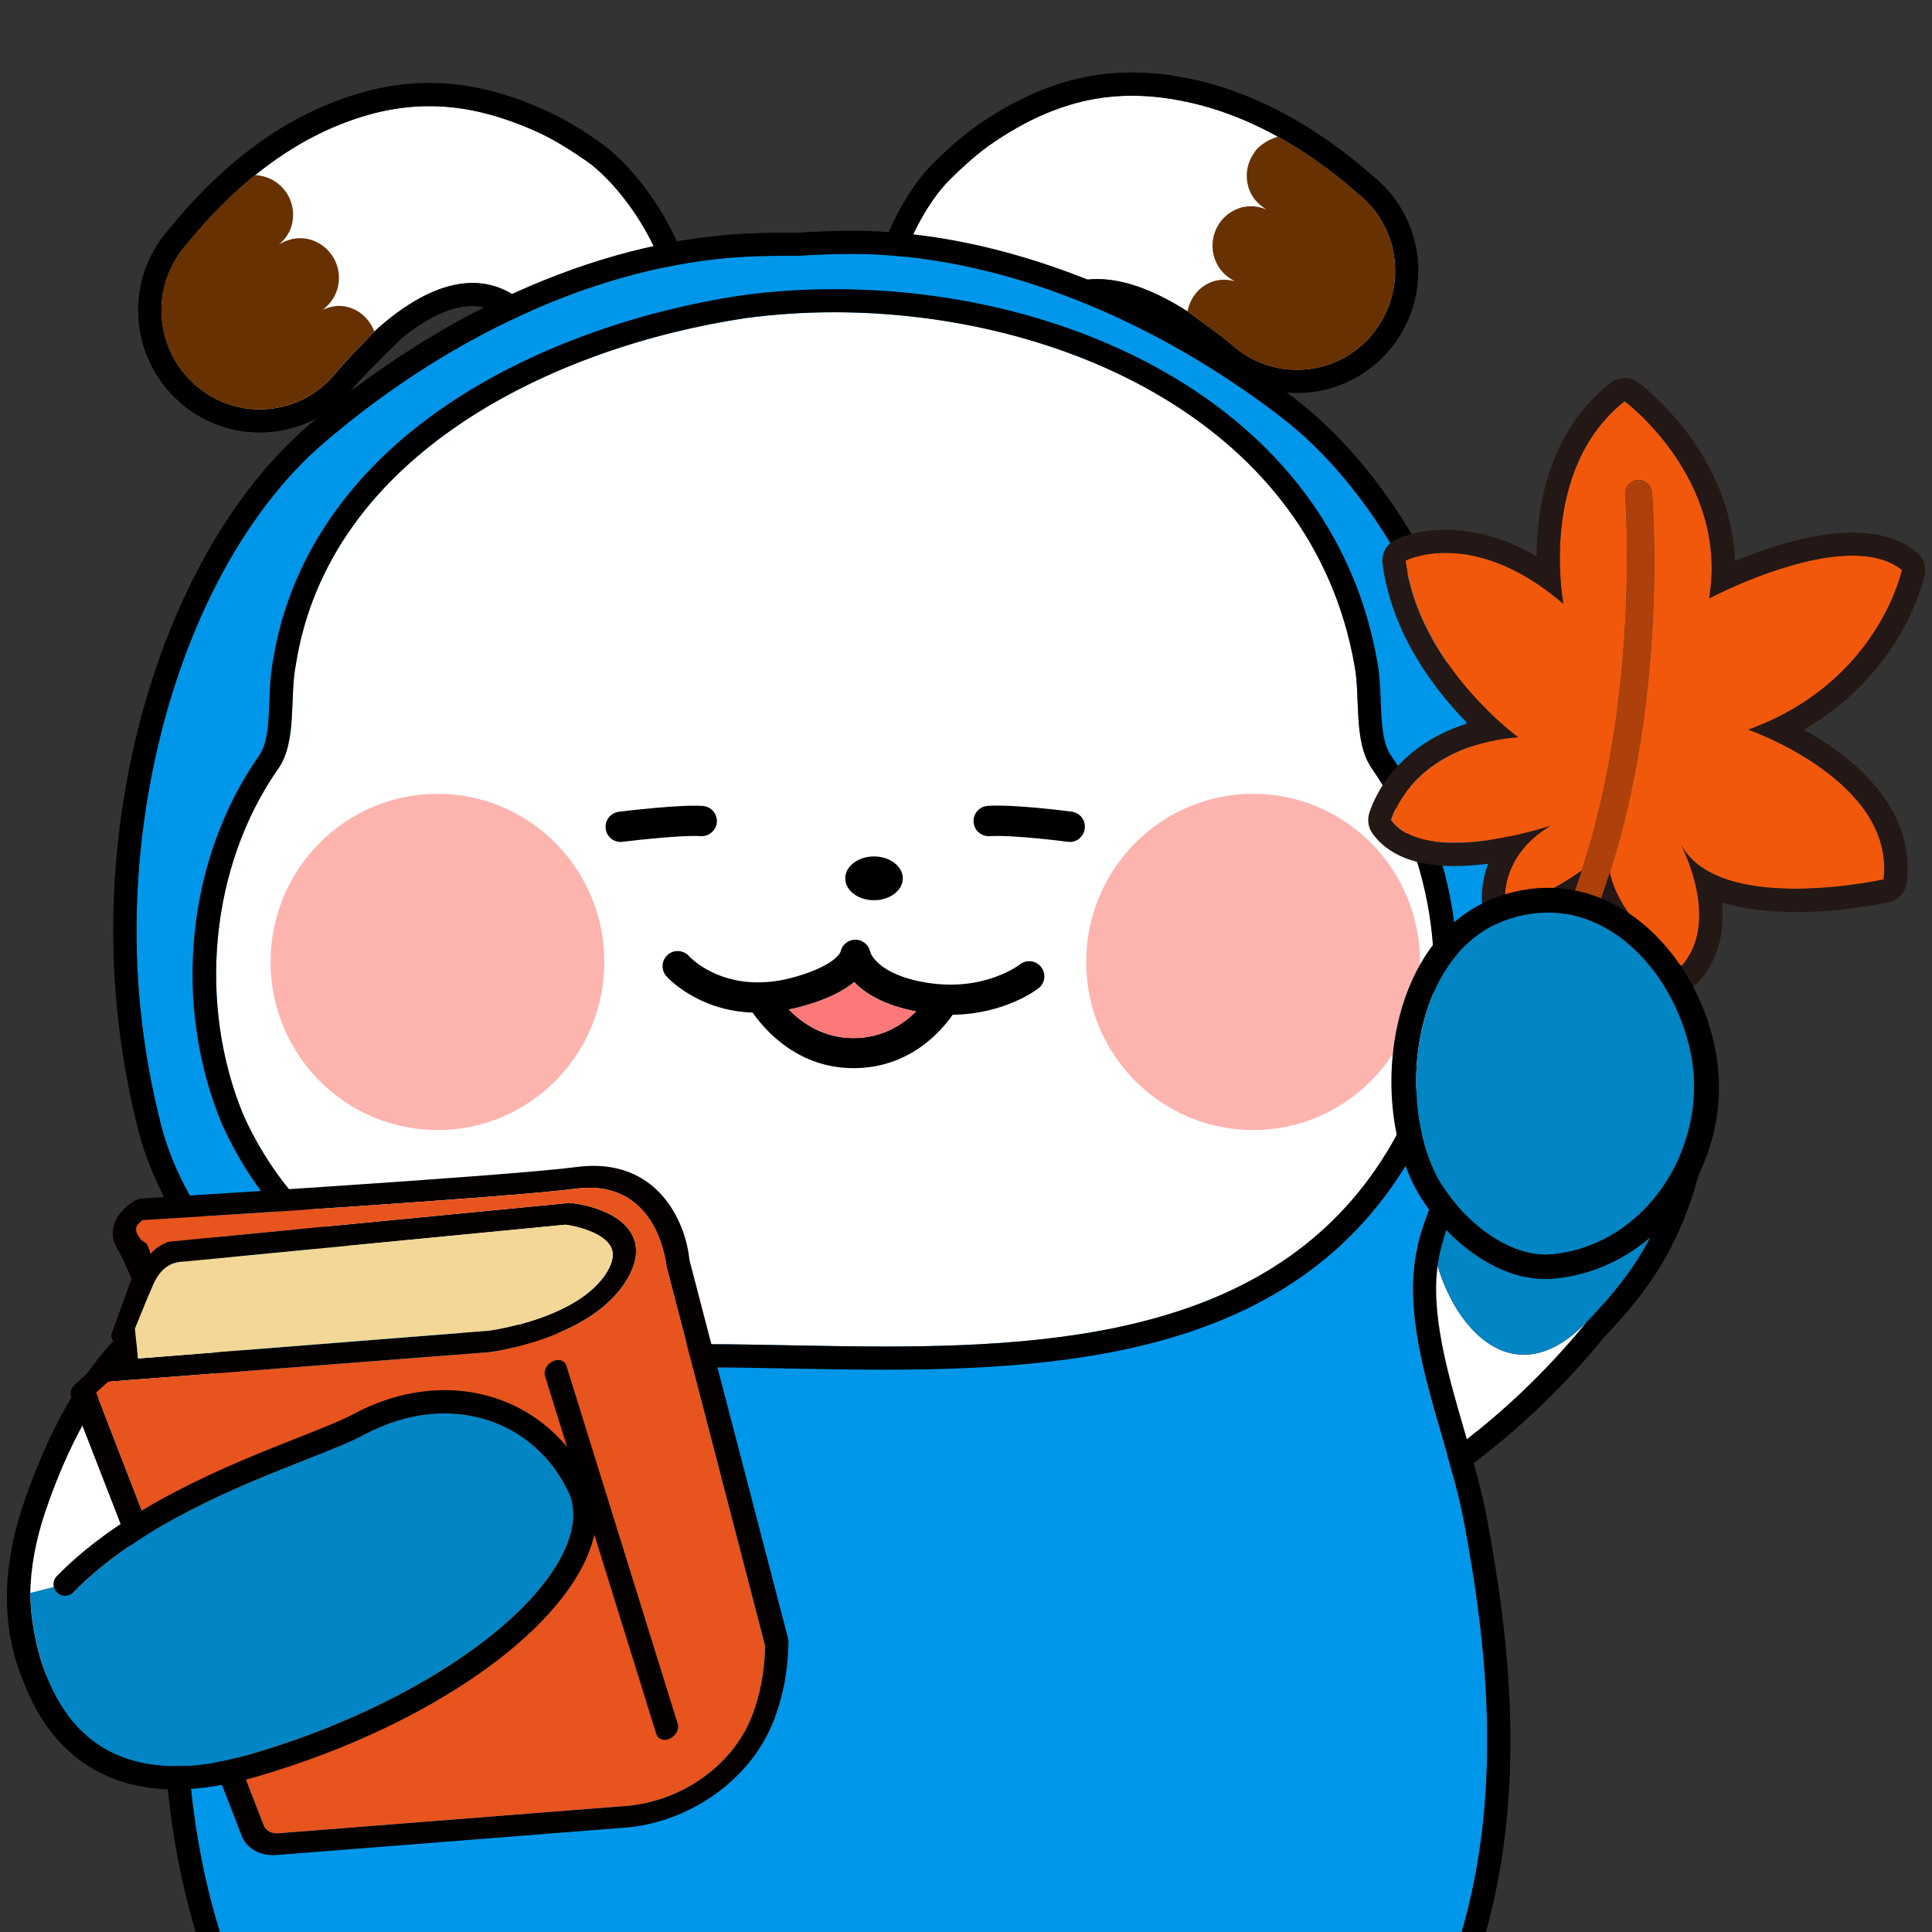 <?xml version="1.0" encoding="utf-8"?>
<!-- Generator: Adobe Illustrator 24.1.1, SVG Export Plug-In . SVG Version: 6.00 Build 0)  -->
<svg version="1.1" id="Layer_1" xmlns="http://www.w3.org/2000/svg" xmlns:xlink="http://www.w3.org/1999/xlink" x="0px" y="0px"
	 viewBox="0 0 240 240" style="enable-background:new 0 0 240 240;" xml:space="preserve">
<rect x="0" y="0" width="240" height="240" fill="#333333" stroke="none"/>
<g>
	<path style="fill:#FFFFFF;" d="M80.51,46.18c-1.03,0.92-2.06,1.32-3.13,1.32c-4.67,0-9.49-7.6-12.42-10.01
		c-2.01-1.66-4.13-2.34-6.26-2.34c-4.28,0-8.62,2.76-12.2,6.03c0,0.08-3.46,3.52-4.69,5.05c-0.02,0.01-0.03,0.03-0.06,0.06
		c-2.4,3.01-5.93,4.58-9.49,4.58c-2.66,0-5.36-0.89-7.6-2.7c-3.29-2.64-4.86-6.63-4.57-10.54c0.17-2.35,1.03-4.67,2.58-6.66
		c0.17-0.21,0.48-0.6,0.92-1.11c5.02-6.1,11.22-11.42,18.6-14.37c3.89-1.56,7.53-2.3,11.14-2.3c1.79,0,3.58,0.18,5.38,0.54
		c2.55,0.51,5.13,1.37,7.81,2.56c2.2,0.98,4.3,2.31,6.29,3.68C79.15,24.39,88.13,39.26,80.51,46.18z"/>
	<path d="M86.28,38.06c-0.5-7.66-6.53-16.76-11.85-20.45c-2.55-1.78-4.7-3.03-6.76-3.95c-2.95-1.32-5.7-2.22-8.41-2.76
		c-2-0.4-3.99-0.6-5.94-0.6c-4,0-7.99,0.82-12.2,2.5c-5.68,2.27-11.01,5.94-15.93,10.95c-1.32,1.33-2.58,2.76-3.83,4.27
		c-0.43,0.51-0.76,0.92-0.95,1.14c-1.88,2.39-2.99,5.24-3.21,8.24c-0.38,5,1.73,9.86,5.63,13c2.66,2.16,6.01,3.33,9.41,3.33
		c4.59,0,8.88-2.06,11.76-5.65L44.05,48c0.37-0.46,1.13-1.27,1.98-2.13c1.73-1.77,3.83-3.81,3.83-3.81
		c3.23-2.65,6.25-4.04,8.82-4.04c1.6,0,3.06,0.54,4.43,1.68c0.68,0.55,1.65,1.65,2.66,2.8c3.11,3.51,6.99,7.87,11.59,7.87
		c1.86,0,3.55-0.69,5.06-2.06C85.23,45.8,86.55,42.24,86.28,38.06z M80.51,46.18c-1.03,0.92-2.06,1.32-3.13,1.32
		c-4.67,0-9.49-7.6-12.42-10.01c-2.01-1.66-4.13-2.34-6.26-2.34c-4.28,0-8.62,2.76-12.2,6.03c0,0.08-3.46,3.52-4.69,5.05
		c-0.02,0.01-0.03,0.03-0.06,0.06c-2.4,3.01-5.93,4.58-9.49,4.58c-2.66,0-5.36-0.89-7.6-2.7c-3.29-2.64-4.86-6.63-4.57-10.54
		c0.17-2.35,1.03-4.67,2.58-6.66c0.17-0.21,0.48-0.6,0.92-1.11c2.42-2.94,5.12-5.71,8.1-8.1c3.18-2.58,6.68-4.75,10.5-6.28
		c3.89-1.56,7.53-2.3,11.14-2.3c1.79,0,3.58,0.18,5.38,0.54c2.55,0.51,5.13,1.37,7.81,2.56c2.2,0.98,4.3,2.31,6.29,3.68
		C79.15,24.39,88.13,39.26,80.51,46.18z"/>
	<path style="fill:#673101;" d="M46.49,41.17c0,0.08-3.46,3.52-4.69,5.05c-0.02,0.01-0.03,0.03-0.06,0.06
		c-2.4,3.01-5.93,4.58-9.49,4.58c-2.66,0-5.36-0.89-7.6-2.7c-3.29-2.64-4.86-6.63-4.57-10.54c0.17-2.35,1.03-4.67,2.58-6.66
		c0.17-0.21,0.48-0.6,0.92-1.11c2.42-2.94,5.12-5.71,8.1-8.1c0.43,0.02,0.67,0.08,0.67,0.08c2.66,0.46,4.45,3,3.99,5.68
		c-0.18,1.18-0.84,2.16-1.68,2.87c0.98-0.62,2.17-0.94,3.39-0.73c2.64,0.47,4.44,3,3.99,5.68c-0.22,1.33-0.96,2.42-1.96,3.15
		c0.85-0.37,1.78-0.59,2.75-0.42C44.57,38.36,45.9,39.6,46.49,41.17z"/>
</g>
<g>
	<path d="M20.71,220.72c0.03,0.48,0.08,0.98,0.14,1.48c-2.8-0.12-5.77-0.98-8.61-2.63c-7.87-4.58-15.03-15.9-9.32-32.77
		c7.52-22.23,19-27.05,23.74-28.09c0.12,0.5,0.22,0.97,0.31,1.42c0.09,0.5,0.17,0.97,0.24,1.43c-3.99,0.97-14.55,5.44-21.57,26.17
		c-5.14,15.22,1.12,25.32,8.05,29.35c2.28,1.33,4.65,2.06,6.91,2.21C20.63,219.77,20.66,220.24,20.71,220.72z"/>
	<path style="fill:#FFFFFF;" d="M26.46,171.49c-0.28,1.34-0.55,2.72-0.76,4.11c-0.59,3.91-1.35,7.95-2.03,11.51
		c-1.5,7.89-3.06,16.03-3.26,24.32c-0.07,2.49,0,5.13,0.2,7.87c-2.26-0.15-4.63-0.89-6.91-2.21c-6.93-4.03-13.2-14.13-8.05-29.35
		c7.03-20.73,17.58-25.21,21.57-26.17c0.06,0.37,0.1,0.73,0.15,1.08C27.7,165.42,27.1,168.33,26.46,171.49z"/>
</g>
<g>
	<path d="M194.19,118.91c7.99,0,17.51,6.97,15.87,16.93c-2.09,15.31-6.39,21.52-12.94,28.36c-5.27,6.44-11.4,12.28-18.48,17.19
		c-6.32,4.38-13.36,7.96-20.92,10.55c-2.62,0.9-6.41,2.5-9.68,2.5c-1.07,0-2.08-0.17-2.98-0.59c-10.13-4.72,4.51-15.86,8.47-18.99
		c8.97-7.08,17.46-13.57,24.19-22.04c-1.18-12.63,5.1-8.01,6.4-20.64C183.12,122.79,188.23,118.91,194.19,118.91 M194.19,116.03
		c-3.95,0-7.41,1.43-9.74,4.02c-1.81,2.02-3.83,5.75-3.23,12.13c-0.54,4.86-1.83,6.46-3.18,8.16c-2.17,2.71-3.69,5.17-3.28,11.57
		c-6.04,7.33-13.58,13.26-21.54,19.53l-1.48,1.16l-0.36,0.28c-6.65,5.23-13.36,11.38-12.68,17.31c0.22,1.87,1.28,4.48,5.13,6.27
		c1.22,0.57,2.64,0.86,4.2,0.86c3.23,0,6.57-1.2,9.25-2.17c0.48-0.17,0.94-0.34,1.37-0.48c7.71-2.64,14.99-6.31,21.63-10.91
		c6.96-4.82,13.35-10.75,19-17.65c7.23-7.58,11.55-14.61,13.63-29.85c0.77-4.76-0.56-9.44-3.75-13.2
		C205.48,118.73,199.74,116.03,194.19,116.03L194.19,116.03z"/>
	<path style="fill:#FFFFFF;" d="M197.12,164.2c-5.27,6.44-11.4,12.29-18.48,17.2c-6.32,4.37-13.37,7.96-20.93,10.54
		c-3.47,1.19-9,3.62-12.67,1.92c-10.13-4.73,4.51-15.86,8.48-18.99c8.98-7.08,17.45-13.58,24.19-22.04
		C178.66,162.91,187.11,174.67,197.12,164.2z"/>
	<path style="fill:#0185C4;" d="M210.05,135.84c-2.08,15.31-6.39,21.51-12.93,28.35c-10.01,10.47-18.46-1.29-19.4-11.37
		c-1.18-12.62,5.1-8.01,6.4-20.64C181.78,110.18,212.93,118.46,210.05,135.84z"/>
</g>
<g>
	<path style="fill:#FFFFFF;" d="M170.25,41.81c-2.41,2.75-5.76,4.14-9.12,4.14c-2.86,0-5.73-1-8.05-3.06
		c-0.02-0.02-0.03-0.03-0.06-0.05c-1.48-1.3-5.5-4.09-5.5-4.16c-3.51-2.24-7.49-4.01-11.2-4.01c-2.8,0-5.45,1-7.62,3.54
		c-2.6,3.03-6.26,12.07-11.24,12.07c-0.82,0-1.68-0.25-2.58-0.82c-8.7-5.5-2.41-21.7,3.1-27.14c1.71-1.7,3.55-3.36,5.55-4.71
		c2.45-1.64,4.83-2.93,7.26-3.86c3.17-1.23,6.38-1.86,9.82-1.86c2.16,0,4.4,0.24,6.75,0.75c7.8,1.64,14.86,5.84,20.86,11.01
		c0.47,0.39,0.84,0.71,1.04,0.89c1.88,1.68,3.11,3.82,3.69,6.1C173.89,34.44,173.02,38.63,170.25,41.81z"/>
	<path d="M175.72,29.92c-0.74-2.92-2.31-5.53-4.56-7.54c-0.23-0.2-0.61-0.54-1.13-0.96c-2.21-1.91-4.48-3.62-6.76-5.1
		c-5-3.23-10.13-5.42-15.33-6.52C145.37,9.26,142.97,9,140.6,9c-3.75,0-7.3,0.67-10.85,2.05c-2.57,0.99-5.13,2.36-7.82,4.16
		c-1.87,1.26-3.77,2.86-5.98,5.04c-4.6,4.56-8.99,14.56-8.16,22.18c0.45,4.18,2.36,7.44,5.55,9.45c1.32,0.84,2.71,1.27,4.12,1.27
		c5.2,0,8.57-5.47,11.28-9.85c0.81-1.32,1.57-2.55,2.15-3.22c1.47-1.71,3.24-2.54,5.43-2.54c2.27,0,5.03,0.89,8.03,2.58
		c0,0,2.55,1.73,4.59,3.22c0.93,0.67,1.77,1.29,2.19,1.66c2.79,2.47,6.33,3.82,10,3.82c4.33,0,8.43-1.87,11.29-5.13
		C175.72,39.94,176.96,34.78,175.72,29.92z M170.25,41.81c-2.41,2.75-5.76,4.14-9.12,4.14c-2.86,0-5.73-1-8.05-3.06
		c-0.02-0.02-0.03-0.03-0.06-0.05c-1.48-1.3-5.5-4.09-5.5-4.16c-3.51-2.24-7.49-4.01-11.2-4.01c-2.8,0-5.45,1-7.62,3.54
		c-2.6,3.03-6.26,12.07-11.24,12.07c-0.82,0-1.68-0.25-2.58-0.82c-8.7-5.5-2.41-21.7,3.1-27.14c1.71-1.7,3.55-3.36,5.55-4.71
		c2.45-1.64,4.83-2.93,7.26-3.86c3.17-1.23,6.38-1.86,9.82-1.86c2.16,0,4.4,0.24,6.75,0.75c4,0.84,7.82,2.36,11.4,4.34
		c3.38,1.87,6.54,4.15,9.46,6.67c0.47,0.39,0.84,0.71,1.04,0.89c1.88,1.68,3.11,3.82,3.69,6.1
		C173.89,34.44,173.02,38.63,170.25,41.81z"/>
	<path style="fill:#673101;" d="M170.25,41.81c-2.41,2.75-5.76,4.14-9.12,4.14c-2.86,0-5.73-1-8.05-3.06
		c-0.02-0.02-0.03-0.03-0.06-0.05c-1.48-1.3-5.5-4.09-5.5-4.16c0.31-1.64,1.41-3.1,3.08-3.69c0.92-0.33,1.88-0.28,2.78-0.07
		c-1.12-0.54-2.03-1.49-2.48-2.77c-0.9-2.55,0.44-5.35,2.95-6.26c1.19-0.43,2.4-0.31,3.48,0.13c-0.97-0.57-1.78-1.41-2.17-2.54
		c-0.55-1.58-0.27-3.25,0.65-4.51h-0.01c0,0,0.36-0.67,1.4-1.3c0.02-0.02,0.05-0.03,0.07-0.05c0.39-0.23,0.88-0.46,1.48-0.65
		c3.38,1.87,6.54,4.15,9.46,6.67c0.47,0.39,0.84,0.71,1.04,0.89c1.88,1.68,3.11,3.82,3.69,6.1
		C173.89,34.44,173.02,38.63,170.25,41.81z"/>
</g>
<g>
	<g>
		<path style="fill:#0097EB;" d="M175.85,155.99c-1.22,7.07,1.1,15.02,3.35,22.71c1.05,3.62,2.05,7.05,2.66,10.31
			c2.72,14.5,4.96,32.98-0.28,50.99H27.32c-2.99-9.63-4.25-19.98-4.03-28.49c0.21-8.05,1.73-16.08,3.21-23.86
			c0.68-3.6,1.46-7.66,2.05-11.63c0.2-1.32,0.47-2.65,0.75-4.04c0.68-3.31,1.32-6.44,0.92-9.68c-0.18-1.57-0.5-3.24-0.98-5.25
			l-0.08-0.3l-0.18-0.24c-4.65-5.91-7.57-11.34-8.94-16.63c-1.21-4.71-2.09-9.55-2.58-14.4c-0.98-9.6-0.53-19.38,1.36-29.09
			c3.4-17.55,11.2-32.62,21.39-41.37c16.62-14.28,36.29-22.74,53.96-23.21l0.36-0.01c1.43-0.03,2.65-0.05,3.5-0.05
			c0.53,0,0.91,0,1.08,0.01c0.62-0.05,2.43-0.15,4.61-0.21l0.48-0.01c17.59-0.46,37.63,6.93,54.99,20.29
			c10.64,8.19,19.23,22.83,23.57,40.17c2.4,9.59,3.38,19.34,2.92,28.99c-0.24,4.87-0.85,9.75-1.82,14.51
			c-0.91,4.5-2.9,9.12-6.07,14.14l-0.45,1.14C176.59,152.8,176.13,154.45,175.85,155.99z"/>
		<path d="M178.7,156.48c-1.12,6.4,1.11,14.03,3.26,21.41c1.07,3.69,2.09,7.18,2.73,10.59c2.73,14.6,5.01,33.2-0.1,51.52h-3.01
			c5.24-18.01,3-36.49,0.28-50.99c-0.61-3.26-1.61-6.69-2.66-10.31c-2.25-7.69-4.57-15.64-3.35-22.71c0.28-1.53,0.74-3.18,1.49-5.19
			l0.45-1.14c3.17-5.02,5.16-9.64,6.07-14.14c0.97-4.76,1.58-9.64,1.82-14.51c0.46-9.64-0.52-19.4-2.92-28.99
			c-4.34-17.34-12.93-31.98-23.57-40.17c-17.36-13.36-37.4-20.75-54.99-20.29l-0.48,0.01c-2.18,0.06-3.99,0.16-4.61,0.21
			c-0.17-0.01-0.55-0.01-1.08-0.01c-0.84,0-2.06,0.01-3.5,0.05l-0.36,0.01c-17.67,0.47-37.34,8.93-53.96,23.21
			c-10.19,8.74-17.98,23.82-21.39,41.37c-1.89,9.71-2.34,19.5-1.36,29.09c0.5,4.85,1.37,9.69,2.58,14.4
			c1.37,5.29,4.29,10.73,8.94,16.63l0.18,0.24l0.08,0.3c0.11,0.47,0.22,0.92,0.31,1.36c0.31,1.43,0.53,2.69,0.67,3.89
			c0.16,1.32,0.15,2.61,0.02,3.9v0.01c-0.12,1.35-0.35,2.71-0.61,4.08c-0.1,0.55-0.22,1.12-0.33,1.68
			c-0.28,1.38-0.55,2.72-0.75,4.04c-0.59,3.97-1.37,8.03-2.05,11.63c-1.48,7.78-3,15.8-3.21,23.86c-0.06,2.42,0,5,0.18,7.66
			c0.02,0.47,0.06,0.95,0.1,1.43c0.05,0.48,0.08,0.97,0.14,1.47c0.59,5.86,1.76,12.03,3.6,17.94h-2.99c-1.76-5.9-2.92-12-3.48-17.8
			c-0.06-0.5-0.1-0.99-0.14-1.48c-0.05-0.48-0.08-0.96-0.1-1.43c-0.2-2.73-0.27-5.38-0.2-7.87c0.21-8.28,1.77-16.43,3.26-24.32
			c0.68-3.56,1.44-7.6,2.03-11.51c0.21-1.38,0.48-2.77,0.76-4.11c0.63-3.16,1.23-6.07,0.9-8.85c-0.05-0.36-0.09-0.72-0.15-1.08
			c-0.07-0.46-0.15-0.93-0.24-1.43c-0.09-0.45-0.2-0.92-0.31-1.42c-0.05-0.22-0.09-0.44-0.15-0.66c-4.78-6.14-7.81-11.84-9.26-17.44
			c-1.25-4.86-2.15-9.84-2.65-14.82c-1.03-9.89-0.55-19.96,1.38-29.95c3.54-18.17,11.69-33.85,22.34-43
			c17.12-14.7,37.43-23.41,55.74-23.89l0.37-0.02c2.18-0.05,4.05-0.05,4.61-0.03c0.51-0.03,2.37-0.15,4.61-0.21l0.48-0.01
			c18.2-0.51,38.93,7.13,56.81,20.89c11.13,8.58,20.11,23.8,24.61,41.76c2.47,9.86,3.47,19.89,2.99,29.82
			c-0.24,5.01-0.88,10.04-1.87,14.94c-0.97,4.82-3.06,9.72-6.38,14.99l-0.27,0.73C179.36,153.63,178.93,155.12,178.7,156.48z"/>
	</g>
	<g>
		<g>
			<path style="fill-rule:evenodd;clip-rule:evenodd;fill:#FFFFFF;" d="M174.71,138.64c-12.25,25.6-39.14,28.63-64.77,28.63
				c-7.65,0-15.19-0.28-22.18-0.29c-0.74,0.01-1.47,0.02-2.2,0.02c-21.48,0-45.43-6.77-55.27-28.37
				c-5.77-13.83-4.23-31.01,4.3-43.17c2.33-3.37,1.38-8.87,2.15-12.79c4.07-26.24,32.03-39.57,55.86-43.15
				c3.59-0.48,7.28-0.73,11.04-0.73c28.18,0,59.37,13.81,64.63,43.88c0.76,3.92-0.18,9.43,2.15,12.79
				C178.92,107.63,180.5,124.8,174.71,138.64z"/>
			<path d="M172.77,93.81c-1.05-1.5-1.15-4.18-1.25-6.77c-0.07-1.64-0.13-3.33-0.44-4.9c-2.56-14.65-11.22-26.82-25.07-35.15
				c-11.86-7.14-26.92-11.07-42.39-11.07c-3.88,0-7.72,0.25-11.42,0.76c-13.68,2.05-26.65,6.86-36.56,13.54
				C43.4,58.46,35.88,69.53,33.89,82.18c-0.3,1.56-0.36,3.23-0.43,4.86c-0.09,2.6-0.2,5.27-1.25,6.78
				c-9.06,12.9-10.86,30.93-4.6,45.92l0.05,0.09c4.83,10.6,13.15,18.58,24.72,23.72c9.33,4.14,20.81,6.33,33.16,6.33
				c0.75,0,1.49-0.01,2.23-0.02c3.24,0,6.55,0.07,10.06,0.14c3.93,0.07,8.01,0.15,12.1,0.15c27.48,0,54.64-3.67,67.37-30.27
				l0.03-0.07l0.02-0.06C183.62,124.78,181.83,106.75,172.77,93.81z M109.93,167.27c-7.65,0-15.19-0.28-22.18-0.29
				c-0.74,0.01-1.47,0.02-2.2,0.02c-21.48,0-45.43-6.77-55.27-28.37c-5.77-13.83-4.23-31.01,4.3-43.17
				c2.33-3.37,1.38-8.87,2.15-12.79c4.07-26.24,32.03-39.57,55.86-43.15c3.59-0.48,7.28-0.73,11.04-0.73
				c28.18,0,59.37,13.81,64.63,43.88c0.76,3.92-0.18,9.43,2.15,12.79c8.51,12.16,10.09,29.33,4.3,43.17
				C162.46,164.23,135.57,167.27,109.93,167.27z"/>
		</g>
		<path style="fill-rule:evenodd;clip-rule:evenodd;fill:#FDB4AF;" d="M134.93,119.49c0,11.54,9.29,20.89,20.73,20.89
			c11.45,0,20.73-9.35,20.73-20.89c0-11.53-9.28-20.88-20.73-20.88C144.22,98.61,134.93,107.97,134.93,119.49"/>
		<path style="fill-rule:evenodd;clip-rule:evenodd;fill:#FDB4AF;" d="M33.61,119.49c0,11.54,9.29,20.89,20.74,20.89
			c11.44,0,20.72-9.35,20.72-20.89c0-11.53-9.28-20.88-20.72-20.88C42.9,98.61,33.61,107.97,33.61,119.49"/>
	</g>
</g>
<g>
	<path style="fill:#F1580B;" d="M233.99,109.25c0,0-20.34,4.51-25.16-4.3c0.54,1.07,4.75,9.74,0.07,15.05c0,0-7.61-5.29-8.92-11.62
		c7.16-22.32,5.34-45.91,5.24-47.23c-0.02-0.18-0.07-0.36-0.14-0.52c-0.27-0.65-0.93-1.07-1.67-1.01c-0.92,0.08-1.6,0.89-1.53,1.81
		c0.02,0.32,1.9,24.54-5.39,46.72c-2.79,1.98-6.75,4.24-9.53,3.56c0,0-0.55-5.41,5.62-9.12c-0.59,0.2-15.52,5.09-19.74-0.74
		c0,0,2.43-9.17,15.75-10.28c0,0-12.29-8.88-13.99-21.94c0,0,8.4-4.31,19.62,5.38c0,0-3.24-16.65,7.6-25.17
		c0,0,12.98,9.64,10.5,24.49c0,0,16.99-9.04,23.95-3.54c0,0-2.86,13.96-19.08,19.85C217.18,90.65,235.44,96.96,233.99,109.25z"/>
	<path style="fill:#AE400C;" d="M199.98,108.39c-2.48,7.75-6.04,15.34-11.13,21.8c-0.58,0.73-1.63,0.85-2.35,0.28
		c-0.72-0.58-0.84-1.63-0.28-2.35c4.63-5.86,7.92-12.8,10.27-19.96c7.29-22.18,5.41-46.4,5.39-46.72c-0.07-0.92,0.61-1.73,1.53-1.81
		c0.74-0.06,1.41,0.37,1.67,1.01c0.07,0.16,0.12,0.33,0.14,0.52C205.32,62.48,207.15,86.07,199.98,108.39z"/>
	<path style="fill:#231815;" d="M201.82,49.84c0,0,12.97,9.65,10.5,24.5c0,0,9.99-5.32,17.78-5.32c2.37,0,4.54,0.49,6.16,1.78
		c0,0-2.86,13.96-19.08,19.84c0,0,18.26,6.32,16.81,18.61c0,0-5.21,1.15-10.98,1.15c-5.67,0-11.87-1.11-14.22-5.52
		c-0.01-0.02-0.02-0.03-0.02-0.03c0.01,0.01,0.01,0.02,0.02,0.03c0.32,0.61,4.93,9.64,0.11,15.12c0,0-7.59-5.28-8.92-11.6
		c-2.48,7.74-6.04,15.33-11.13,21.79c-0.33,0.42-0.82,0.64-1.32,0.64c-0.36,0-0.73-0.12-1.03-0.36c-0.72-0.59-0.85-1.63-0.28-2.35
		c4.63-5.87,7.92-12.82,10.27-19.98c-2.45,1.74-5.79,3.7-8.45,3.7c-0.37,0-0.74-0.04-1.08-0.12c0,0-0.55-5.42,5.63-9.13
		c0,0-6.27,2.11-11.94,2.11c-3.23,0-6.26-0.69-7.83-2.84c0,0,2.43-9.18,15.75-10.28c0,0-12.29-8.88-14-21.94
		c0,0,1.86-0.96,5.01-0.96c3.53,0,8.68,1.21,14.62,6.33C194.22,75.02,190.98,58.38,201.82,49.84 M201.82,46.96
		c-0.63,0-1.26,0.21-1.78,0.62c-7.63,6.01-9.13,15.29-9.16,21.51c-4.55-2.63-8.49-3.28-11.28-3.28c-3.73,0-6.07,1.14-6.32,1.27
		c-1.08,0.56-1.7,1.73-1.54,2.94c1.15,8.79,6.53,15.74,10.56,19.84c-9.95,3.11-12.14,10.89-12.24,11.27
		c-0.22,0.84-0.06,1.73,0.45,2.43c1.94,2.67,5.36,4.03,10.16,4.03c1.4,0,2.83-0.12,4.19-0.29c-0.96,2.55-0.78,4.57-0.76,4.73
		c0.12,1.21,1,2.22,2.19,2.51c0.56,0.14,1.15,0.2,1.76,0.2c0.94,0,1.96-0.17,3.05-0.5c-2.03,4.61-4.42,8.66-7.13,12.1
		c-1.56,1.99-1.23,4.79,0.73,6.38c0.83,0.66,1.83,1,2.85,1c1.4,0,2.71-0.63,3.58-1.73c3.64-4.62,6.75-10.08,9.29-16.28
		c2.91,3.9,6.62,6.51,6.85,6.67c0.5,0.35,1.07,0.52,1.64,0.52c0.8,0,1.6-0.34,2.17-0.98c2.61-2.96,3.13-6.58,2.83-9.82
		c2.53,0.8,5.57,1.2,9.12,1.2c6.02,0,11.38-1.17,11.6-1.22c1.2-0.26,2.1-1.26,2.24-2.48c1.12-9.45-6.91-15.69-12.81-18.96
		c12.41-7.14,14.92-18.7,15.04-19.25c0.22-1.07-0.18-2.16-1.04-2.84c-2.01-1.59-4.69-2.4-7.95-2.4c-5.03,0-10.73,1.94-14.59,3.55
		c-0.44-13.42-11.44-21.77-11.97-22.16C203.03,47.15,202.42,46.96,201.82,46.96L201.82,46.96z"/>
</g>
<g>
	<path d="M213.16,130.81c-1.27-7.07-5.23-13.5-10.58-17.2c-4.13-2.86-8.81-3.9-13.53-3.02c-0.95,0.17-1.91,0.43-2.85,0.76
		c-4.98,1.74-8.84,5.63-11.14,11.25c-3.13,7.64-2.93,17.48,0.5,24.48c2.62,5.34,9.79,12.53,17.57,11.75c0.6-0.06,1.2-0.14,1.79-0.25
		C207.1,156.32,215.45,143.61,213.16,130.81z M178.31,145.73c-4.79-9.77-2.66-27.43,8.89-31.48c0.82-0.28,1.62-0.5,2.41-0.63
		c10.45-1.95,18.73,7.75,20.52,17.74c1.9,10.57-4.9,22.19-15.78,24.21c-0.51,0.09-1.01,0.16-1.53,0.22
		C186.93,156.37,180.68,150.59,178.31,145.73z"/>
	<path style="fill:#0185C4;" d="M194.35,155.57c-0.51,0.09-1.01,0.16-1.53,0.22c-5.88,0.58-12.14-5.2-14.51-10.06
		c-4.79-9.77-2.66-27.43,8.89-31.48c0.82-0.28,1.62-0.5,2.41-0.63c10.45-1.95,18.73,7.75,20.52,17.74
		C212.04,141.92,205.23,153.55,194.35,155.57z"/>
</g>
<g>
	<path style="fill:#040000;" d="M97.9,203.55l-12.26-47.05c-0.3-3.26-2.16-8.41-6.86-10.61c-1.9-0.89-4.26-1.3-7.16-0.92
		c-8.71,1.15-53.59,3.89-54.04,3.91c-0.23,0.01-0.47,0.08-0.69,0.2c-0.2,0.1-1.95,1.06-2.63,2.79c-0.3,0.74-0.48,1.9,0.29,3.2
		c0.77,1.32,1.38,2.79,1.78,3.81l-2.5,6.89c-0.02,0.27,0.05,0.52,0.18,0.73l0.33,2.51l-1.51,0.12c-0.31,0.06-0.6,0.21-0.84,0.43
		l-2.68,2.43c-0.5,0.45-0.67,1.1-0.44,1.59l21.25,54.71c0.73,1.51,2.43,2.35,4.45,2.13l43.62-3.43c7.79-0.84,14.93-6,17.75-12.83
		c1.29-3.13,1.97-6.6,2.01-10.3C97.94,203.74,97.93,203.64,97.9,203.55z M18.46,160.88c0.51-0.88,1.13-4.12,4.42-4.15l47.38-4.59
		c1.43,0.2,4.85,1.02,5.68,2.88c0.36,0.81,0.18,1.79-0.53,2.98c-3.5,5.78-14.36,7.28-14.59,7.31l-43.66,3.45l-0.4-3.69L18.46,160.88
		z M93.24,213.57c-2.37,5.7-8.35,10-15.01,10.73l-43.62,3.43c-0.8,0.08-1.51-0.27-1.81-0.89l-20.86-53.85l1.49-1.35l1.22-0.09
		l1.41-0.12l1.5-0.11l43.26-3.35c0.52-0.07,12.67-1.73,17.04-8.97c0.1-0.17,0.2-0.33,0.29-0.5c0-0.01,0.01-0.01,0.01-0.02
		c0.09-0.17,0.17-0.35,0.24-0.51c0.07-0.16,0.14-0.32,0.2-0.47c0.13-0.31,0.21-0.62,0.28-0.9c0.02-0.12,0.05-0.23,0.07-0.33
		c0.09-0.6,0.08-1.12,0.01-1.57c-0.03-0.25-0.1-0.48-0.17-0.69c0-0.01-0.01-0.02-0.01-0.03c-0.05-0.13-0.09-0.24-0.14-0.35
		c-0.29-0.65-0.72-1.19-1.22-1.65c-0.17-0.15-0.35-0.3-0.53-0.44c-0.24-0.17-0.51-0.35-0.77-0.5c-0.1-0.07-0.22-0.13-0.32-0.18
		c-0.75-0.39-1.53-0.68-2.25-0.89c-0.17-0.06-0.35-0.1-0.52-0.15c-0.14-0.03-0.27-0.07-0.38-0.09c-0.53-0.12-0.98-0.2-1.29-0.24
		c-0.07-0.01-0.14-0.02-0.18-0.02c-0.1-0.02-0.18-0.02-0.23-0.03c-0.1-0.01-0.21-0.01-0.31,0l-14.03,1.36l-35.58,3.44
		c-0.03,0-0.07,0.01-0.12,0.02c-0.21,0.06-0.48,0.18-0.78,0.35c-0.01,0-0.02,0.01-0.05,0.03c-0.42,0.22-0.84,0.53-1.12,0.82
		c-0.01,0-0.01,0.01-0.02,0.02c-0.06,0.06-0.1,0.12-0.15,0.17c-0.03,0.05-0.07,0.1-0.08,0.15c-0.08-0.31-0.16-0.55-0.23-0.74
		c-0.03-0.08-0.06-0.15-0.09-0.21c-0.15-0.35-0.28-0.45-0.42-0.54c-0.2-0.12-0.44-0.18-0.83-0.85c-0.36-0.6-0.23-0.95-0.18-1.06
		c0.13-0.33,0.47-0.65,0.74-0.83c4.91-0.31,45.37-2.79,53.84-3.91c0.93-0.12,1.79-0.14,2.56-0.08c0.14,0.01,0.26,0.02,0.39,0.05
		c0.13,0,0.24,0.02,0.36,0.05c0.14,0.01,0.28,0.03,0.4,0.07c0.2,0.03,0.37,0.08,0.55,0.13c0.03,0.01,0.07,0.01,0.1,0.03
		c0.24,0.06,0.48,0.14,0.72,0.23c0.74,0.28,1.4,0.65,1.97,1.08c0.45,0.33,0.85,0.7,1.21,1.11c0.18,0.2,0.35,0.39,0.51,0.6
		c0.57,0.74,1,1.52,1.34,2.28c0.12,0.28,0.23,0.54,0.32,0.8c0.06,0.14,0.1,0.29,0.15,0.43c0.05,0.14,0.09,0.28,0.13,0.4
		c0.03,0.12,0.07,0.22,0.09,0.33c0.1,0.33,0.17,0.63,0.23,0.9c0.02,0.08,0.03,0.15,0.05,0.23c0.02,0.08,0.03,0.16,0.05,0.23
		c0.08,0.45,0.12,0.75,0.13,0.84l12.25,47.09C94.98,207.76,94.38,210.83,93.24,213.57z"/>
	<path style="fill:#F2D796;" d="M75.4,157.99c-3.5,5.78-14.36,7.28-14.59,7.31l-43.66,3.45l-0.4-3.69l1.72-4.19
		c0.51-0.88,1.13-4.12,4.42-4.15l47.38-4.59c1.43,0.2,4.85,1.02,5.68,2.88C76.29,155.82,76.11,156.8,75.4,157.99z"/>
	<path style="fill:#E7541D;" d="M95.03,204.45c-0.05,3.31-0.65,6.38-1.79,9.12c-2.37,5.7-8.35,10-15.01,10.73l-43.62,3.43
		c-0.8,0.08-1.51-0.27-1.81-0.89l-20.86-53.85l1.49-1.35l1.22-0.09l2.91-0.23l43.26-3.35c0.52-0.07,12.67-1.73,17.04-8.97
		c0.1-0.17,0.2-0.33,0.29-0.5c0-0.01,0.01-0.01,0.01-0.02c0.09-0.17,0.17-0.35,0.24-0.51c0.08-0.16,0.15-0.32,0.2-0.47
		c0.13-0.31,0.21-0.62,0.28-0.9c0.02-0.12,0.05-0.23,0.07-0.33c0.17-1.13-0.02-2.01-0.31-2.64c-0.29-0.65-0.72-1.19-1.22-1.65
		c-0.17-0.15-0.35-0.3-0.53-0.44c-0.24-0.17-0.51-0.35-0.77-0.5c-0.1-0.07-0.22-0.13-0.32-0.18c-0.75-0.39-1.53-0.68-2.25-0.89
		c-0.17-0.06-0.35-0.1-0.52-0.15c-0.69-0.17-1.28-0.28-1.67-0.33c-0.07-0.01-0.14-0.02-0.18-0.02c-0.1-0.02-0.18-0.02-0.23-0.03
		c-0.1-0.01-0.21-0.01-0.31,0l-49.6,4.8c-0.03,0-0.07,0.01-0.12,0.02c-0.21,0.06-0.48,0.18-0.78,0.35c-0.01,0-0.02,0.01-0.05,0.03
		c-0.42,0.22-0.84,0.53-1.12,0.82c-0.01,0-0.01,0.01-0.02,0.02c-0.06,0.06-0.1,0.12-0.15,0.17c-0.03,0.05-0.06,0.09-0.08,0.15
		c-0.08-0.31-0.16-0.55-0.23-0.74c-0.03-0.08-0.06-0.15-0.09-0.21c-0.15-0.35-0.28-0.45-0.42-0.54c-0.2-0.12-0.44-0.18-0.83-0.85
		c-0.36-0.6-0.23-0.95-0.18-1.06c0.13-0.33,0.47-0.65,0.74-0.83c4.91-0.31,45.37-2.79,53.84-3.91c0.93-0.12,1.79-0.14,2.56-0.08
		c0.14,0.01,0.26,0.02,0.39,0.05c0.13,0,0.24,0.02,0.36,0.05c0.14,0.01,0.28,0.03,0.4,0.07c0.2,0.03,0.37,0.08,0.55,0.13
		c0.03,0.01,0.07,0.01,0.1,0.03c0.24,0.06,0.48,0.14,0.72,0.23c0.74,0.28,1.4,0.65,1.97,1.08c0.45,0.33,0.85,0.7,1.21,1.11
		c0.18,0.2,0.35,0.39,0.51,0.6c0.57,0.74,1,1.52,1.34,2.28c0.12,0.28,0.23,0.54,0.32,0.8c0.06,0.14,0.1,0.29,0.15,0.43
		c0.05,0.14,0.09,0.28,0.13,0.4c0.03,0.12,0.07,0.22,0.09,0.33c0.09,0.32,0.17,0.63,0.23,0.9c0.02,0.08,0.03,0.15,0.05,0.23
		c0.02,0.08,0.03,0.16,0.05,0.23c0.08,0.45,0.12,0.75,0.13,0.84L95.03,204.45z"/>
	<path style="fill:#040000;" d="M69.77,169.02c0.28,0.11,0.5,0.33,0.59,0.64l13.83,44.49c0.2,0.66-0.23,1.47-0.96,1.82
		c-0.74,0.35-1.5,0.1-1.7-0.56L67.7,170.92c-0.2-0.66,0.23-1.47,0.96-1.82C69.05,168.92,69.45,168.9,69.77,169.02z"/>
</g>
<g>
	<path style="fill:#0185C4;" d="M70.22,192.39c-4.27,9.61-20.41,20.12-39.24,25.56c-8.24,2.38-14.75,1.82-19.39-1.66
		c-7.72-5.79-7.83-17.94-7.83-18.05s-0.01-0.24-0.06-0.35l3.01-0.76c0.07,0.25,0.2,0.48,0.39,0.68c0.57,0.55,1.48,0.54,2.03-0.02
		c8.1-8.29,20.64-13.24,28.93-16.51c3.09-1.22,5.54-2.19,7.2-3.08c5.05-2.72,10.5-3.37,15.34-1.81c4.34,1.4,7.88,4.51,9.96,8.77
		C71.56,187.2,71.44,189.64,70.22,192.39z"/>
	<path d="M72.85,193.56c-4.66,10.5-21.16,21.42-41.07,27.17c-3.61,1.04-6.94,1.56-9.98,1.56c-4.69,0-8.7-1.23-11.96-3.69
		c-8.87-6.67-8.97-19.8-8.97-20.35c0-0.8,0.65-1.44,1.44-1.44c0.68,0,1.25,0.46,1.38,1.1c0.05,0.1,0.06,0.23,0.06,0.35
		s0.12,12.26,7.83,18.05c4.64,3.48,11.15,4.04,19.39,1.66c18.84-5.44,34.98-15.95,39.24-25.56c1.22-2.76,1.34-5.19,0.33-7.23
		c-2.08-4.26-5.62-7.37-9.96-8.77c-4.84-1.56-10.29-0.91-15.34,1.81c-1.66,0.89-4.11,1.86-7.2,3.08
		c-8.29,3.26-20.83,8.21-28.93,16.51c-0.55,0.57-1.47,0.58-2.03,0.02c-0.2-0.2-0.32-0.43-0.39-0.68c-0.13-0.47,0-0.99,0.37-1.36
		c8.52-8.73,21.4-13.81,29.92-17.18c2.88-1.14,5.39-2.12,6.89-2.93c5.76-3.1,12-3.82,17.6-2.02c5.09,1.64,9.23,5.28,11.66,10.26
		C74.51,186.69,74.42,190.04,72.85,193.56z"/>
</g>
<g>
	<g>
		<path style="fill-rule:evenodd;clip-rule:evenodd;" d="M129.33,120.12c-0.65-0.82-1.82-0.96-2.64-0.31
			c-0.05,0.03-4.36,3.39-11.45,2.28c-6.29-0.98-7.13-3.8-7.13-3.8c-0.16-0.91-0.95-1.56-1.87-1.56h-0.07
			c-0.88,0.05-1.6,0.68-1.76,1.53c-0.09,0.21-0.99,1.87-6.14,3.23c-1.4,0.36-2.68,0.52-3.84,0.54h-0.13
			c-5.58,0.07-8.56-3.09-8.71-3.26c-0.69-0.77-1.87-0.84-2.65-0.16c-0.77,0.68-0.85,1.87-0.17,2.65c0.2,0.21,3.9,4.3,10.73,4.53
			c1.47,2.12,5.56,6.9,12.53,6.9c6.94,0,10.88-4.57,12.31-6.63c6.53-0.09,10.51-3.16,10.69-3.31
			C129.83,122.12,129.97,120.93,129.33,120.12z M99.21,125.14c3.48-0.91,5.61-2.06,6.9-3.14c1.32,1.38,3.66,2.87,7.69,3.64
			c-1.56,1.56-4.12,3.31-7.79,3.31c-3.75,0-6.41-1.9-8.02-3.55C98.4,125.32,98.79,125.24,99.21,125.14z"/>
		<path style="fill-rule:evenodd;clip-rule:evenodd;fill:#FD7878;" d="M113.8,125.65c-1.56,1.56-4.12,3.31-7.79,3.31
			c-3.75,0-6.41-1.9-8.02-3.55c0.4-0.08,0.8-0.16,1.21-0.27c3.48-0.91,5.61-2.06,6.9-3.14C107.42,123.39,109.76,124.87,113.8,125.65
			z"/>
	</g>
	<g>
		<path style="fill-rule:evenodd;clip-rule:evenodd;" d="M105,109.11c0,1.51,1.59,2.72,3.57,2.72c1.98,0,3.58-1.22,3.58-2.72
			c0-1.49-1.6-2.72-3.58-2.72C106.59,106.39,105,107.62,105,109.11L105,109.11z"/>
		<path d="M77.1,104.59c-0.94,0-1.75-0.7-1.86-1.65c-0.13-1.03,0.61-1.97,1.64-2.1c0.78-0.1,7.73-0.93,10.44-0.72
			c1.04,0.08,1.81,0.99,1.73,2.02c-0.08,1.03-1.02,1.8-2.02,1.73c-1.99-0.16-7.67,0.45-9.69,0.7
			C77.26,104.59,77.18,104.59,77.1,104.59z"/>
		<path d="M132.89,104.59c-0.08,0-0.17,0-0.25-0.02c-0.07-0.01-6.7-0.88-9.7-0.7c-1.06,0.05-1.93-0.72-2-1.76
			c-0.07-1.04,0.72-1.93,1.76-2c3.36-0.22,10.15,0.68,10.44,0.72c1.03,0.14,1.75,1.08,1.61,2.11
			C134.62,103.91,133.82,104.59,132.89,104.59z"/>
	</g>
</g>
</svg>
